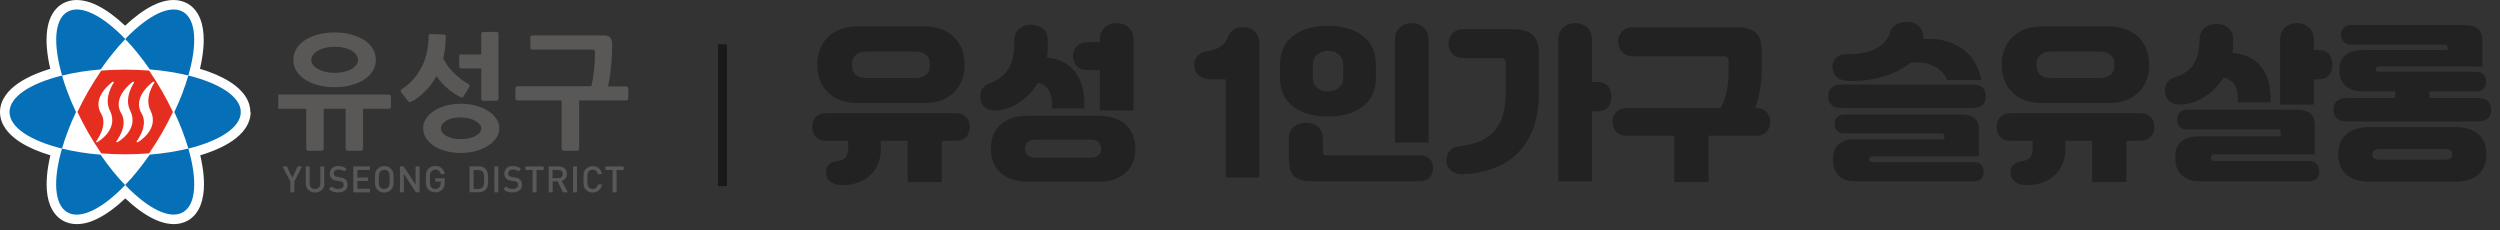 <svg width="282" height="26" viewBox="0 0 282 26" fill="none" xmlns="http://www.w3.org/2000/svg">
<rect x="0" y="0" width="282" height="26" fill="#333333" stroke="none"/>
<g clip-path="url(#clip0_2004_87)">
<path d="M43.793 12.275H40.953V16.729C40.953 16.922 40.856 17.008 40.673 17.008H39.264C39.157 17.008 39.092 16.987 39.049 16.944C39.006 16.901 38.995 16.825 38.995 16.729V12.275H36.51V16.729C36.51 16.922 36.414 17.008 36.231 17.008H34.822C34.628 17.008 34.542 16.911 34.542 16.729V12.275H31.39C31.271 12.275 31.422 12.243 31.39 12.189C31.358 12.135 31.39 12.049 31.39 11.952V10.973C31.39 10.866 31.358 10.79 31.39 10.737C31.422 10.683 31.271 10.661 31.39 10.661H43.815C44.008 10.661 44.105 10.769 44.105 10.973V11.952C44.105 12.167 44.008 12.275 43.815 12.275M37.748 9.833C37.081 9.833 36.457 9.758 35.897 9.607C35.327 9.456 34.843 9.252 34.423 8.983C34.004 8.714 33.681 8.391 33.444 8.015C33.208 7.638 33.09 7.219 33.09 6.756C33.09 6.294 33.208 5.874 33.444 5.487C33.681 5.11 34.004 4.777 34.423 4.508C34.832 4.239 35.327 4.035 35.897 3.884C36.457 3.734 37.081 3.658 37.748 3.658C38.414 3.658 39.017 3.734 39.587 3.884C40.146 4.035 40.641 4.239 41.061 4.508C41.48 4.777 41.803 5.1 42.04 5.487C42.276 5.863 42.395 6.294 42.395 6.756C42.395 7.219 42.276 7.638 42.04 8.015C41.803 8.391 41.48 8.714 41.072 8.983C40.663 9.252 40.168 9.456 39.598 9.607C39.028 9.758 38.414 9.833 37.758 9.833M37.758 5.272C37.371 5.272 37.016 5.315 36.693 5.39C36.371 5.465 36.091 5.584 35.854 5.713C35.628 5.853 35.445 6.014 35.306 6.197C35.176 6.38 35.112 6.573 35.112 6.767C35.112 6.961 35.176 7.144 35.306 7.316C35.435 7.499 35.617 7.649 35.854 7.778C36.08 7.907 36.36 8.015 36.693 8.101C37.016 8.176 37.371 8.219 37.758 8.219C38.145 8.219 38.501 8.176 38.823 8.101C39.146 8.026 39.426 7.918 39.662 7.778C39.888 7.649 40.071 7.488 40.2 7.316C40.329 7.133 40.394 6.95 40.394 6.767C40.394 6.584 40.329 6.38 40.2 6.197C40.071 6.014 39.899 5.853 39.662 5.713C39.436 5.573 39.157 5.465 38.834 5.39C38.511 5.315 38.156 5.272 37.758 5.272Z" fill="#595857"/>
<path d="M46.568 11.36C46.386 11.467 46.267 11.521 46.213 11.521C46.149 11.521 46.084 11.478 46.009 11.37L45.321 10.499C45.202 10.348 45.17 10.252 45.202 10.198C45.234 10.144 45.31 10.079 45.417 9.993C45.923 9.66 46.364 9.262 46.73 8.821C47.096 8.38 47.397 7.906 47.644 7.401C47.881 6.895 48.064 6.368 48.171 5.82C48.279 5.271 48.343 4.712 48.343 4.163C48.343 4.002 48.365 3.905 48.408 3.872C48.451 3.84 48.537 3.829 48.666 3.84L50.011 3.894C50.118 3.894 50.183 3.926 50.226 3.959C50.258 3.991 50.28 4.055 50.28 4.163C50.28 5.002 50.183 5.809 50 6.583C50.14 6.895 50.323 7.197 50.549 7.487C50.764 7.777 51.011 8.046 51.259 8.294C51.517 8.541 51.775 8.756 52.044 8.961C52.313 9.154 52.56 9.316 52.786 9.445C52.915 9.531 52.98 9.606 52.98 9.671C52.98 9.735 52.937 9.821 52.861 9.94L52.324 10.811C52.248 10.929 52.184 10.983 52.13 10.994C52.076 10.994 51.979 10.972 51.85 10.908C51.646 10.8 51.441 10.671 51.205 10.521C50.968 10.37 50.742 10.187 50.506 9.993C50.269 9.8 50.043 9.574 49.828 9.337C49.613 9.101 49.408 8.842 49.236 8.584C48.924 9.154 48.548 9.671 48.107 10.144C47.666 10.617 47.16 11.026 46.59 11.392M51.99 17.255C51.377 17.255 50.807 17.179 50.291 17.04C49.774 16.9 49.322 16.706 48.946 16.459C48.569 16.211 48.268 15.91 48.053 15.577C47.838 15.232 47.73 14.867 47.73 14.458C47.73 14.049 47.838 13.716 48.053 13.382C48.268 13.049 48.569 12.758 48.946 12.511C49.322 12.263 49.774 12.07 50.291 11.919C50.807 11.779 51.377 11.704 51.99 11.704C52.603 11.704 53.13 11.768 53.647 11.908C54.174 12.048 54.626 12.242 55.024 12.489C55.422 12.737 55.734 13.027 55.97 13.361C56.207 13.694 56.325 14.06 56.325 14.458C56.325 14.856 56.207 15.232 55.97 15.577C55.734 15.91 55.422 16.211 55.024 16.459C54.626 16.706 54.174 16.9 53.647 17.04C53.12 17.179 52.571 17.255 51.99 17.255ZM51.99 13.242C51.28 13.242 50.731 13.371 50.334 13.619C49.935 13.877 49.731 14.167 49.731 14.49C49.731 14.813 49.935 15.092 50.334 15.329C50.731 15.566 51.291 15.695 51.99 15.695C52.324 15.695 52.625 15.663 52.904 15.598C53.184 15.534 53.432 15.447 53.636 15.34C53.84 15.232 54.002 15.103 54.12 14.963C54.239 14.813 54.292 14.662 54.292 14.501C54.292 14.339 54.239 14.189 54.12 14.038C54.002 13.888 53.84 13.758 53.636 13.64C53.432 13.522 53.184 13.425 52.904 13.361C52.625 13.285 52.313 13.253 51.99 13.253M52.055 7.724L51.861 7.67C51.861 7.67 51.797 7.562 51.797 7.455V6.411C51.797 6.282 51.818 6.196 51.872 6.175L52.066 6.142H54.282V3.872C54.282 3.754 54.314 3.679 54.368 3.647L54.583 3.604H55.981C56.099 3.604 56.175 3.625 56.196 3.679L56.229 3.872V11.091C56.229 11.274 56.142 11.36 55.96 11.36H54.55C54.368 11.36 54.282 11.274 54.282 11.101V7.724H52.066H52.055Z" fill="#595857"/>
<path d="M70.568 11.327H65.329V16.727C65.329 16.921 65.233 17.007 65.05 17.007H63.651C63.458 17.007 63.35 16.91 63.35 16.727V11.327H58.434C58.316 11.327 58.23 11.305 58.197 11.252C58.165 11.198 58.144 11.122 58.144 11.015V10.036C58.144 9.928 58.165 9.853 58.197 9.799C58.23 9.745 58.305 9.724 58.434 9.724H66.707C66.836 9.175 66.943 8.573 67.008 7.927C67.083 7.271 67.115 6.604 67.115 5.916L67.072 5.69C67.04 5.625 66.954 5.593 66.814 5.593H60.134L59.919 5.561C59.854 5.539 59.822 5.464 59.822 5.346V4.227C59.822 4.109 59.854 4.044 59.919 4.023L60.134 3.99H68.062C68.417 3.99 68.675 4.066 68.826 4.227C68.976 4.388 69.052 4.657 69.052 5.055C69.052 5.851 69.009 6.647 68.933 7.454C68.858 8.261 68.74 9.025 68.578 9.745H70.568C70.762 9.745 70.87 9.853 70.87 10.057V11.036C70.87 11.241 70.773 11.348 70.568 11.348" fill="#595857"/>
<path d="M34.069 18.771L33.197 20.493V21.698H32.756V20.493L31.874 18.771H32.358L32.971 20.052L33.584 18.771H34.069Z" fill="#595857"/>
<path d="M36.597 20.708C36.597 21.009 36.5 21.246 36.295 21.439C36.102 21.622 35.844 21.719 35.542 21.719C35.241 21.719 34.994 21.622 34.789 21.439C34.596 21.256 34.488 21.009 34.488 20.708V18.771H34.929V20.686C34.929 20.88 34.983 21.03 35.091 21.149C35.198 21.267 35.349 21.321 35.532 21.321C35.715 21.321 35.865 21.267 35.973 21.149C36.08 21.03 36.134 20.88 36.134 20.686V18.771H36.575V20.708H36.597Z" fill="#595857"/>
<path d="M39.2 20.859C39.2 21.128 39.103 21.332 38.91 21.483C38.716 21.633 38.458 21.709 38.146 21.709C37.92 21.709 37.726 21.676 37.565 21.623C37.404 21.569 37.253 21.461 37.113 21.321L37.414 21.031C37.511 21.128 37.63 21.203 37.748 21.246C37.866 21.289 38.006 21.311 38.157 21.311C38.35 21.311 38.501 21.268 38.598 21.192C38.705 21.117 38.759 20.999 38.759 20.859C38.759 20.73 38.716 20.622 38.641 20.558L38.522 20.482L38.329 20.439L37.984 20.386C37.748 20.353 37.565 20.278 37.425 20.149C37.285 20.02 37.21 19.826 37.21 19.589C37.21 19.331 37.296 19.127 37.468 18.965C37.64 18.804 37.877 18.729 38.189 18.729C38.555 18.729 38.856 18.836 39.093 19.062L38.813 19.342C38.727 19.256 38.63 19.202 38.533 19.17C38.426 19.138 38.307 19.116 38.178 19.116C38.006 19.116 37.877 19.159 37.791 19.245C37.694 19.331 37.651 19.439 37.651 19.568C37.651 19.686 37.694 19.772 37.759 19.837C37.834 19.901 37.941 19.944 38.081 19.966L38.415 20.02C38.544 20.041 38.651 20.063 38.738 20.095L38.964 20.235C39.125 20.375 39.2 20.579 39.2 20.837V20.859Z" fill="#595857"/>
<path d="M41.728 21.698H39.856V18.771H41.728V19.169H40.308V20.019H41.524V20.417H40.308V21.289H41.728V21.698Z" fill="#595857"/>
<path d="M44.395 20.235C44.395 20.59 44.396 20.816 44.363 20.924C44.331 21.118 44.245 21.279 44.116 21.408C43.911 21.613 43.653 21.72 43.341 21.72C43.029 21.72 42.782 21.613 42.577 21.408C42.448 21.279 42.362 21.118 42.33 20.924C42.309 20.806 42.298 20.58 42.298 20.225C42.298 19.87 42.309 19.655 42.33 19.536C42.362 19.343 42.448 19.181 42.577 19.052C42.782 18.848 43.04 18.74 43.341 18.74C43.503 18.74 43.642 18.762 43.772 18.816C43.901 18.869 44.019 18.945 44.116 19.052C44.245 19.181 44.331 19.343 44.363 19.536C44.385 19.655 44.395 19.891 44.395 20.235ZM43.954 20.235C43.954 19.934 43.954 19.719 43.922 19.612C43.901 19.504 43.858 19.407 43.782 19.321L43.589 19.192L43.341 19.149L43.094 19.203L42.9 19.332C42.825 19.407 42.782 19.504 42.76 19.622C42.739 19.741 42.728 19.945 42.728 20.235C42.728 20.526 42.728 20.752 42.76 20.86C42.782 20.967 42.825 21.064 42.9 21.139L43.094 21.268L43.341 21.311L43.589 21.258L43.782 21.128C43.858 21.053 43.901 20.956 43.922 20.838C43.944 20.72 43.954 20.515 43.954 20.225V20.235Z" fill="#595857"/>
<path d="M47.322 21.698H46.913L45.557 19.632V21.698H45.116V18.771H45.525L46.88 20.815V18.771H47.322V21.698Z" fill="#595857"/>
<path d="M50.162 20.558C50.162 20.752 50.141 20.913 50.098 21.032C50.055 21.161 49.99 21.279 49.893 21.376C49.786 21.494 49.667 21.57 49.528 21.623C49.398 21.677 49.248 21.699 49.086 21.699C48.785 21.699 48.527 21.591 48.323 21.387C48.194 21.258 48.108 21.096 48.075 20.902C48.054 20.784 48.043 20.558 48.043 20.203C48.043 19.848 48.054 19.633 48.075 19.515C48.108 19.321 48.194 19.16 48.323 19.031C48.527 18.826 48.785 18.719 49.097 18.719C49.409 18.719 49.646 18.805 49.84 18.988C50.012 19.149 50.13 19.364 50.173 19.633H49.721C49.678 19.472 49.614 19.343 49.506 19.256C49.398 19.171 49.269 19.128 49.097 19.128L48.861 19.181L48.667 19.31C48.592 19.386 48.549 19.483 48.527 19.612C48.505 19.73 48.495 19.934 48.495 20.225C48.495 20.515 48.505 20.73 48.527 20.849C48.549 20.967 48.602 21.064 48.667 21.139C48.775 21.258 48.925 21.311 49.097 21.311C49.291 21.311 49.452 21.247 49.571 21.107C49.667 20.988 49.721 20.838 49.721 20.644V20.483H49.097V20.107H50.162V20.558Z" fill="#595857"/>
<path d="M55.057 20.214V20.375C55.057 20.623 55.046 20.816 55.014 20.935C54.971 21.128 54.885 21.29 54.755 21.419C54.669 21.505 54.551 21.58 54.422 21.623C54.293 21.666 54.153 21.688 53.992 21.688H52.959V18.762H53.992C54.314 18.762 54.562 18.858 54.745 19.041C54.885 19.181 54.971 19.364 55.014 19.579C55.035 19.687 55.046 19.902 55.046 20.203L55.057 20.214ZM54.616 20.214C54.616 19.967 54.616 19.805 54.594 19.708C54.573 19.558 54.53 19.45 54.454 19.375C54.336 19.246 54.164 19.181 53.959 19.181H53.422V21.311H53.959C54.175 21.311 54.336 21.247 54.454 21.118C54.519 21.042 54.573 20.924 54.594 20.763C54.605 20.655 54.616 20.483 54.616 20.225V20.214Z" fill="#595857"/>
<path d="M56.208 18.771H55.767V21.698H56.208V18.771Z" fill="#595857"/>
<path d="M58.876 20.859C58.876 21.128 58.779 21.332 58.586 21.483C58.392 21.633 58.134 21.709 57.822 21.709C57.596 21.709 57.402 21.676 57.241 21.623C57.08 21.569 56.929 21.461 56.789 21.321L57.09 21.031C57.187 21.128 57.305 21.203 57.424 21.246C57.542 21.289 57.682 21.311 57.833 21.311C58.026 21.311 58.177 21.268 58.274 21.192C58.381 21.117 58.435 20.999 58.435 20.859C58.435 20.73 58.392 20.622 58.317 20.558L58.198 20.482L58.005 20.439L57.66 20.386C57.424 20.353 57.241 20.278 57.101 20.149C56.961 20.02 56.886 19.826 56.886 19.589C56.886 19.331 56.972 19.127 57.144 18.965C57.316 18.804 57.553 18.729 57.865 18.729C58.231 18.729 58.532 18.836 58.768 19.062L58.489 19.342C58.403 19.256 58.306 19.202 58.209 19.17C58.102 19.138 57.983 19.116 57.854 19.116C57.682 19.116 57.553 19.159 57.467 19.245C57.37 19.331 57.327 19.439 57.327 19.568C57.327 19.686 57.359 19.772 57.434 19.837C57.51 19.901 57.617 19.944 57.757 19.966L58.091 20.02C58.22 20.041 58.327 20.063 58.413 20.095L58.639 20.235C58.801 20.375 58.876 20.579 58.876 20.837V20.859Z" fill="#595857"/>
<path d="M61.328 19.169H60.521V21.698H60.08V19.169H59.273V18.771H61.328V19.169Z" fill="#595857"/>
<path d="M64.028 21.698H63.512L62.899 20.46H62.34V21.698H61.898V18.771H63.039C63.308 18.771 63.534 18.847 63.695 19.008C63.856 19.169 63.942 19.374 63.942 19.621C63.942 19.826 63.889 19.987 63.781 20.127C63.673 20.267 63.534 20.353 63.361 20.396L64.039 21.687L64.028 21.698ZM63.49 19.632C63.49 19.492 63.447 19.374 63.351 19.299C63.265 19.212 63.136 19.169 62.985 19.169H62.329V20.095H62.985C63.136 20.095 63.254 20.052 63.34 19.976C63.426 19.89 63.48 19.783 63.48 19.643L63.49 19.632Z" fill="#595857"/>
<path d="M65.083 18.771H64.642V21.698H65.083V18.771Z" fill="#595857"/>
<path d="M67.901 20.816C67.848 21.107 67.729 21.322 67.546 21.483C67.364 21.634 67.127 21.72 66.858 21.72C66.557 21.72 66.299 21.613 66.094 21.408C65.965 21.279 65.879 21.118 65.847 20.924C65.825 20.806 65.814 20.58 65.814 20.225C65.814 19.87 65.825 19.655 65.847 19.536C65.879 19.343 65.965 19.181 66.094 19.052C66.299 18.848 66.557 18.74 66.858 18.74C67.127 18.74 67.364 18.816 67.546 18.977C67.729 19.128 67.848 19.353 67.901 19.644H67.45C67.417 19.483 67.353 19.364 67.256 19.278C67.148 19.181 67.019 19.138 66.858 19.138C66.675 19.138 66.535 19.192 66.428 19.31C66.352 19.386 66.309 19.483 66.288 19.612C66.266 19.73 66.255 19.934 66.255 20.225C66.255 20.515 66.266 20.73 66.288 20.849C66.309 20.967 66.363 21.064 66.428 21.139C66.535 21.258 66.686 21.311 66.858 21.311C67.019 21.311 67.148 21.268 67.245 21.171C67.342 21.085 67.417 20.956 67.45 20.806H67.901V20.816Z" fill="#595857"/>
<path d="M70.353 19.169H69.547V21.698H69.106V19.169H68.299V18.771H70.353V19.169Z" fill="#595857"/>
<path d="M27.162 12.641C27.162 10.919 24.806 9.403 21.245 8.52C22.267 4.992 22.138 2.195 20.643 1.335C19.148 0.474 16.663 1.754 14.124 4.4C11.585 1.754 9.1 0.474 7.605 1.335C6.11 2.195 5.981 4.992 7.003 8.52C3.442 9.403 1.086 10.909 1.086 12.641C1.086 14.373 3.442 15.879 7.003 16.761C5.981 20.289 6.12 23.086 7.605 23.947C9.1 24.807 11.585 23.527 14.124 20.881C16.663 23.527 19.148 24.818 20.643 23.947C22.138 23.086 22.267 20.289 21.245 16.761C24.806 15.879 27.162 14.362 27.162 12.641Z" fill="white"/>
<path d="M27.163 12.64H28.238C28.238 11.962 28.002 11.317 27.625 10.779C27.055 9.972 26.216 9.337 25.183 8.8C24.151 8.262 22.903 7.821 21.504 7.476L21.246 8.52L22.279 8.821C22.73 7.24 22.978 5.788 22.978 4.507C22.978 3.647 22.87 2.851 22.591 2.141C22.322 1.442 21.848 0.796 21.171 0.409C20.676 0.129 20.127 0 19.579 0C18.535 0 17.513 0.409 16.48 1.043C15.448 1.678 14.393 2.571 13.339 3.668L14.114 4.411L14.888 3.668C13.834 2.571 12.78 1.678 11.747 1.043C10.714 0.409 9.692 0.011 8.649 0C8.1 0 7.541 0.129 7.057 0.409C6.379 0.796 5.906 1.442 5.637 2.141C5.357 2.851 5.25 3.647 5.25 4.507C5.25 5.788 5.497 7.251 5.949 8.821L6.982 8.52L6.723 7.476C4.852 7.939 3.281 8.563 2.087 9.37C1.495 9.779 0.99 10.23 0.613 10.779C0.237 11.317 0 11.962 0 12.64C0 13.318 0.237 13.963 0.613 14.501C1.183 15.308 2.022 15.943 3.055 16.48C4.088 17.018 5.325 17.459 6.734 17.804L6.992 16.76L5.96 16.459C5.508 18.029 5.26 19.492 5.26 20.773C5.26 21.644 5.368 22.429 5.648 23.139C5.917 23.838 6.39 24.484 7.068 24.871C7.562 25.162 8.122 25.28 8.671 25.28C9.714 25.28 10.736 24.871 11.769 24.236C12.801 23.602 13.856 22.709 14.91 21.612L14.135 20.869L13.361 21.612C14.415 22.709 15.469 23.602 16.502 24.236C17.535 24.871 18.557 25.269 19.6 25.28C20.149 25.28 20.708 25.151 21.203 24.871C21.881 24.484 22.354 23.849 22.623 23.139C22.892 22.429 23.01 21.633 23.01 20.773C23.01 19.492 22.763 18.029 22.311 16.459L21.278 16.76L21.536 17.804C23.408 17.341 24.989 16.717 26.184 15.91C26.775 15.502 27.281 15.05 27.657 14.501C28.034 13.963 28.271 13.318 28.271 12.64H26.119C26.119 12.823 26.065 13.017 25.882 13.275C25.624 13.662 25.054 14.135 24.215 14.566C23.376 14.996 22.289 15.394 21.02 15.706C20.74 15.77 20.493 15.964 20.342 16.212C20.192 16.459 20.16 16.771 20.245 17.051C20.665 18.481 20.869 19.761 20.859 20.773C20.859 21.45 20.762 21.988 20.622 22.354C20.471 22.72 20.31 22.903 20.138 22.999C20.009 23.075 19.848 23.118 19.622 23.128C19.191 23.128 18.481 22.913 17.653 22.408C16.825 21.902 15.889 21.128 14.931 20.127C14.727 19.912 14.447 19.794 14.157 19.794C13.866 19.794 13.587 19.912 13.382 20.127C12.425 21.128 11.489 21.902 10.661 22.408C9.832 22.924 9.122 23.139 8.692 23.128C8.455 23.128 8.305 23.085 8.176 23.01C7.993 22.903 7.831 22.73 7.681 22.354C7.541 21.988 7.444 21.44 7.444 20.762C7.444 19.761 7.649 18.471 8.057 17.051C8.143 16.771 8.1 16.47 7.961 16.212C7.81 15.964 7.573 15.77 7.283 15.706C5.594 15.286 4.217 14.716 3.335 14.124C2.894 13.823 2.593 13.522 2.42 13.275C2.248 13.017 2.195 12.823 2.184 12.64C2.184 12.457 2.238 12.264 2.42 12.005C2.679 11.618 3.249 11.145 4.088 10.714C4.927 10.284 6.013 9.886 7.283 9.574C7.562 9.51 7.81 9.316 7.961 9.069C8.111 8.821 8.143 8.509 8.068 8.229C7.649 6.799 7.444 5.519 7.455 4.518C7.455 3.84 7.552 3.292 7.692 2.926C7.842 2.55 8.004 2.377 8.176 2.281C8.316 2.205 8.466 2.162 8.692 2.162C9.122 2.162 9.832 2.377 10.661 2.883C11.489 3.389 12.425 4.163 13.382 5.164C13.587 5.379 13.866 5.497 14.157 5.497C14.447 5.497 14.727 5.379 14.931 5.164C15.889 4.163 16.825 3.389 17.653 2.883C18.481 2.367 19.191 2.151 19.622 2.162C19.858 2.162 20.009 2.205 20.138 2.281C20.31 2.388 20.482 2.56 20.622 2.926C20.762 3.292 20.859 3.84 20.859 4.507C20.859 5.508 20.654 6.799 20.245 8.229C20.16 8.509 20.203 8.81 20.342 9.069C20.493 9.316 20.73 9.51 21.02 9.574C22.72 9.994 24.097 10.564 24.968 11.155C25.409 11.457 25.71 11.758 25.893 12.005C26.076 12.264 26.119 12.457 26.13 12.64H27.206H27.163Z" fill="white"/>
<path d="M27.162 12.64C27.162 10.918 24.806 9.402 21.245 8.52C20.869 9.81 20.342 11.209 19.664 12.64C20.342 14.07 20.869 15.458 21.245 16.76C24.806 15.878 27.162 14.361 27.162 12.64Z" fill="#056FB8"/>
<path d="M6.993 8.52C3.432 9.402 1.076 10.908 1.076 12.64C1.076 14.372 3.432 15.878 6.993 16.76C7.369 15.469 7.896 14.07 8.574 12.64C7.896 11.209 7.369 9.81 6.993 8.52Z" fill="#056FB8"/>
<path d="M6.992 16.76C5.97 20.288 6.11 23.085 7.595 23.946C9.09 24.806 11.575 23.526 14.114 20.88C13.178 19.912 12.242 18.75 11.338 17.448C9.757 17.319 8.294 17.082 6.982 16.76H6.992Z" fill="#056FB8"/>
<path d="M21.245 8.52C22.267 4.992 22.138 2.195 20.643 1.335C19.148 0.474 16.663 1.754 14.124 4.4C15.06 5.369 15.996 6.53 16.899 7.832C18.481 7.961 19.944 8.198 21.256 8.52H21.245Z" fill="#056FB8"/>
<path d="M14.125 4.4C11.586 1.754 9.101 0.474 7.606 1.335C6.111 2.195 5.982 4.992 7.004 8.52C8.316 8.198 9.779 7.961 11.36 7.832C12.264 6.53 13.2 5.379 14.136 4.4H14.125Z" fill="#056FB8"/>
<path d="M14.125 20.87C16.664 23.516 19.149 24.807 20.644 23.936C22.139 23.075 22.268 20.278 21.246 16.75C19.945 17.073 18.471 17.309 16.89 17.439C15.986 18.74 15.05 19.902 14.114 20.87H14.125Z" fill="#056FB8"/>
<path d="M16.814 7.961C15.943 7.897 15.05 7.854 14.125 7.854C13.2 7.854 12.296 7.897 11.425 7.961C10.93 8.682 10.446 9.446 9.983 10.242C9.521 11.049 9.101 11.845 8.735 12.63C9.112 13.415 9.531 14.222 9.983 15.018C10.446 15.825 10.93 16.578 11.425 17.299C12.296 17.374 13.189 17.406 14.125 17.406C15.061 17.406 15.954 17.363 16.814 17.299C17.309 16.578 17.793 15.825 18.256 15.018C18.718 14.222 19.138 13.415 19.504 12.63C19.127 11.834 18.718 11.038 18.256 10.242C17.793 9.435 17.309 8.682 16.814 7.961Z" fill="#E52E20"/>
<path d="M12.834 9.317C12.834 9.317 11.651 11.005 12.393 12.469C13.479 14.62 10.994 16.029 10.973 16.04H10.908H10.854L10.833 15.954C10.833 15.954 12.232 14.179 11.403 12.802C10.284 10.941 12.662 9.252 12.694 9.23H12.812L12.845 9.306L12.834 9.317Z" fill="white"/>
<path d="M15.125 9.317C15.125 9.317 13.942 11.005 14.684 12.469C15.76 14.62 13.285 16.029 13.253 16.04H13.189H13.135L13.113 15.954C13.113 15.954 14.512 14.179 13.683 12.802C12.565 10.941 14.942 9.252 14.974 9.23H15.093L15.125 9.306V9.317Z" fill="white"/>
<path d="M17.416 9.317C17.416 9.317 16.233 11.005 16.975 12.469C18.051 14.62 15.566 16.029 15.544 16.04H15.48H15.426L15.404 15.954C15.404 15.954 16.803 14.179 15.974 12.802C14.856 10.941 17.233 9.252 17.255 9.23H17.384L17.416 9.306V9.317Z" fill="white"/>
</g>
<path d="M104.3 11.628H96.681C93.85 11.628 92.197 9.785 92.197 7.448V7.163C92.197 4.826 93.85 2.983 96.681 2.983H104.3C107.131 2.983 108.803 4.826 108.803 7.163V7.448C108.803 9.785 107.131 11.628 104.3 11.628ZM96.111 7.144V7.486C96.111 8.246 96.719 8.797 97.669 8.797H103.312C104.262 8.797 104.889 8.246 104.889 7.486V7.144C104.889 6.384 104.262 5.814 103.312 5.814H97.669C96.719 5.814 96.111 6.384 96.111 7.144ZM93.204 12.768H107.796C108.936 12.768 109.392 13.547 109.392 14.326C109.392 15.124 108.917 15.884 107.796 15.884H106.238V20.539H102.381V15.884H99.36V16.834C99.36 19.19 97.669 20.862 95.066 20.881C93.774 20.9 93.147 20.216 93.166 19.437C93.185 18.582 93.736 18.297 94.401 18.183C95.332 18.107 95.674 17.613 95.674 16.701V15.884H93.204C92.083 15.884 91.608 15.124 91.608 14.326C91.608 13.547 92.064 12.768 93.204 12.768ZM124.06 7.904H122.692C121.685 7.904 121.039 7.296 121.039 6.346C121.039 5.415 121.666 4.75 122.692 4.75H124.06V4.484C124.06 3.249 124.953 2.603 125.96 2.603C126.967 2.603 127.86 3.249 127.86 4.484V12.464H124.06V7.904ZM117.087 9.329C115.852 11.362 113.857 12.464 112.28 12.464C111.254 12.464 110.57 11.913 110.57 10.849C110.57 10.127 110.988 9.595 111.748 9.348C113.42 8.683 114.332 7.543 114.408 5.092L114.427 4.408C114.484 3.363 115.32 2.774 116.365 2.793C117.391 2.812 118.189 3.458 118.189 4.503V5.149C118.189 5.624 118.151 6.061 118.094 6.479C120.83 6.783 122.464 8.607 122.312 12.217H118.664C118.778 10.526 118.208 9.576 117.087 9.329ZM115.947 13.053H123.889C126.644 13.053 128.069 14.592 128.069 16.777C128.069 18.962 126.644 20.501 123.889 20.501H115.947C113.154 20.501 111.767 18.924 111.767 16.777C111.767 14.63 113.154 13.053 115.947 13.053ZM116.764 17.784H123.072C123.889 17.784 124.212 17.309 124.212 16.777C124.212 16.245 123.889 15.751 123.072 15.751H116.764C115.947 15.751 115.624 16.245 115.624 16.777C115.624 17.309 115.947 17.784 116.764 17.784ZM138.486 4.237C138.771 3.458 139.36 3.059 140.158 3.059C141.26 3.059 142.058 3.724 142.058 4.978V20.026H138.258V8.949H136.662C135.598 8.949 134.705 8.398 134.705 7.353C134.705 6.479 135.313 5.909 136.073 5.795C137.099 5.662 138.125 5.244 138.486 4.237ZM161.147 16.074H157.347V4.484C157.347 3.249 158.24 2.603 159.247 2.603C160.254 2.603 161.147 3.249 161.147 4.484V16.074ZM144.389 8.835V7.22C144.389 4.389 146.669 2.907 149.785 2.907C152.901 2.907 155.2 4.37 155.2 7.22V8.835C155.2 11.685 152.901 13.148 149.804 13.148C146.688 13.148 144.389 11.685 144.389 8.835ZM148.094 7.239V8.816C148.094 9.747 148.854 10.317 149.785 10.317C150.716 10.317 151.514 9.747 151.514 8.816V7.239C151.514 6.289 150.716 5.719 149.785 5.738C148.854 5.757 148.094 6.308 148.094 7.239ZM160.083 20.444H148.075C145.947 20.444 145.377 19.703 145.377 17.67V15.675C145.377 14.44 146.27 13.851 147.334 13.851C148.398 13.851 149.234 14.459 149.234 15.675V17.081C149.234 17.442 149.329 17.518 149.69 17.518H160.083C161.223 17.518 161.66 18.202 161.66 18.962C161.66 19.741 161.204 20.444 160.083 20.444ZM179.577 9.253H180.261C181.42 9.253 181.762 10.146 181.762 10.906C181.762 11.685 181.401 12.559 180.261 12.559H179.577V20.444H175.777V4.484C175.777 3.249 176.67 2.603 177.677 2.603C178.684 2.603 179.577 3.249 179.577 4.484V9.253ZM165.08 3.287H170.704C172.794 3.287 173.592 4.256 173.592 5.985V10.45C173.592 16.929 169.659 19.456 165.061 19.646C164.035 19.703 163.104 19.133 163.161 18.012C163.199 17.214 163.674 16.606 164.624 16.492C167.626 16.15 169.849 14.877 169.849 10.431V7.03C169.849 6.764 169.678 6.555 169.374 6.555H165.08C163.94 6.555 163.389 5.738 163.389 4.94C163.389 4.161 163.921 3.287 165.08 3.287ZM197.988 12.198H198.083C199.223 12.198 199.679 12.977 199.679 13.756C199.679 14.554 199.204 15.314 198.083 15.314H192.725V20.539H188.849V15.314H183.491C182.37 15.314 181.895 14.554 181.895 13.756C181.895 12.977 182.351 12.198 183.491 12.198H194.074C194.682 11.153 194.986 9.804 194.986 7.866V6.821C194.986 6.555 194.815 6.346 194.511 6.346H184.194C183.054 6.346 182.522 5.491 182.522 4.712C182.522 3.952 183.035 3.078 184.194 3.078H195.803C198.045 3.078 198.729 3.933 198.729 5.795V7.6C198.729 9.424 198.444 10.982 197.988 12.198ZM208.424 9.12C207.227 9.063 206.714 8.379 206.695 7.562C206.695 6.707 207.341 6.042 208.405 6.099C210.837 6.194 212.699 5.225 213.136 3.8C213.383 2.983 214.067 2.47 215.093 2.47C216.157 2.47 216.974 3.059 216.955 4.332V4.408C220.185 4.18 222.845 5.719 223.51 9.025H219.653C219.045 7.657 217.601 6.84 215.473 7.087C213.877 8.436 211.198 9.234 208.424 9.12ZM222.56 12.179H207.664C206.695 12.179 206.22 11.666 206.22 10.868C206.22 10.089 206.676 9.538 207.664 9.538H222.56C223.548 9.538 224.004 10.089 224.004 10.868C224.004 11.666 223.529 12.179 222.56 12.179ZM211.236 18.297H222.693C223.472 18.297 223.757 18.829 223.757 19.38C223.757 19.931 223.491 20.444 222.693 20.444H209.146C207.512 20.444 206.752 19.361 206.752 18.088V17.936C206.752 16.644 207.493 15.713 209.146 15.713H219.311V15.333C219.311 15.162 219.216 15.048 218.969 15.048H208.025C207.322 15.048 206.942 14.535 206.942 13.984C206.942 13.433 207.265 12.92 208.025 12.92H221.097C222.712 12.92 223.225 13.528 223.225 14.687V17.632H211.236C210.97 17.632 210.837 17.765 210.837 17.974C210.837 18.164 210.97 18.297 211.236 18.297ZM237.912 11.628H230.293C227.462 11.628 225.809 9.785 225.809 7.448V7.163C225.809 4.826 227.462 2.983 230.293 2.983H237.912C240.743 2.983 242.415 4.826 242.415 7.163V7.448C242.415 9.785 240.743 11.628 237.912 11.628ZM229.723 7.144V7.486C229.723 8.246 230.331 8.797 231.281 8.797H236.924C237.874 8.797 238.501 8.246 238.501 7.486V7.144C238.501 6.384 237.874 5.814 236.924 5.814H231.281C230.331 5.814 229.723 6.384 229.723 7.144ZM226.816 12.768H241.408C242.548 12.768 243.004 13.547 243.004 14.326C243.004 15.124 242.529 15.884 241.408 15.884H239.85V20.539H235.993V15.884H232.972V16.834C232.972 19.19 231.281 20.862 228.678 20.881C227.386 20.9 226.759 20.216 226.778 19.437C226.797 18.582 227.348 18.297 228.013 18.183C228.944 18.107 229.286 17.613 229.286 16.701V15.884H226.816C225.695 15.884 225.22 15.124 225.22 14.326C225.22 13.547 225.676 12.768 226.816 12.768ZM260.997 5.643H261.586C262.745 5.643 263.087 6.536 263.087 7.296C263.087 8.075 262.726 8.949 261.586 8.949H260.997V11.799H257.197V4.484C257.197 3.249 258.09 2.603 259.097 2.603C260.104 2.603 260.997 3.249 260.997 4.484V5.643ZM250.832 8.759C249.597 10.716 247.545 11.799 245.949 11.799C244.885 11.799 244.201 11.248 244.201 10.165C244.201 9.424 244.657 8.892 245.455 8.683C247.089 8.094 247.982 7.049 248.096 4.845L248.134 4.237C248.21 3.268 249.008 2.679 250.072 2.698C251.117 2.717 251.896 3.382 251.896 4.37V4.94C251.896 5.301 251.877 5.643 251.82 5.966C254.575 6.175 256.247 8.037 256.114 11.533H252.428C252.542 9.918 251.953 8.987 250.832 8.759ZM249.806 18.164H260.522C261.282 18.164 261.605 18.772 261.605 19.342C261.605 19.874 261.301 20.444 260.522 20.444H248.039C246.31 20.444 245.379 19.323 245.379 17.993V17.537C245.379 16.245 246.31 15.371 248.039 15.371H257.254V14.915C257.254 14.687 257.197 14.592 256.95 14.592H246.633C245.892 14.592 245.588 14.06 245.588 13.49C245.588 12.958 245.911 12.369 246.633 12.369H258.85C260.522 12.369 261.111 12.863 261.111 14.326V17.404H249.806C249.54 17.404 249.407 17.556 249.407 17.746V17.841C249.407 18.012 249.54 18.164 249.806 18.164ZM274.05 11.058H279.56C280.548 11.058 281.004 11.609 281.004 12.388C281.004 13.186 280.529 13.699 279.56 13.699H264.664C263.695 13.699 263.22 13.186 263.22 12.388C263.22 11.609 263.676 11.058 264.664 11.058H270.174V10.716C270.174 10.564 270.193 10.431 270.212 10.317H266.602C264.816 10.317 263.885 9.386 263.885 7.999V7.828C263.885 6.422 264.797 5.643 266.602 5.643H276.083V5.377C276.083 5.149 276.007 5.035 275.703 5.035H265.177C264.455 5.035 264.056 4.484 264.056 3.933C264.056 3.401 264.417 2.812 265.177 2.812H277.774C279.465 2.812 280.016 3.458 280.016 4.617V7.505H268.388C268.084 7.505 267.97 7.6 267.97 7.809C267.97 8.018 268.084 8.094 268.388 8.094H279.351C280.149 8.094 280.453 8.664 280.453 9.234C280.453 9.747 280.149 10.317 279.351 10.317H274.012C274.031 10.431 274.05 10.564 274.05 10.716V11.058ZM267.343 14.326H276.881C279.332 14.326 280.472 15.542 280.472 17.404C280.472 19.285 279.332 20.501 276.881 20.501H267.343C264.892 20.501 263.752 19.285 263.752 17.404C263.752 15.542 264.892 14.326 267.343 14.326ZM268.464 18.012H275.779C276.387 18.012 276.615 17.784 276.615 17.404C276.615 17.043 276.387 16.796 275.779 16.796H268.464C267.837 16.796 267.609 17.043 267.609 17.404C267.609 17.784 267.837 18.012 268.464 18.012Z" fill="#222222"/>
<line x1="81.5" y1="5" x2="81.5" y2="21" stroke="black" stroke-opacity="0.5"/>
<defs>
<clipPath id="clip0_2004_87">
<rect width="71" height="26" fill="white"/>
</clipPath>
</defs>
</svg>
